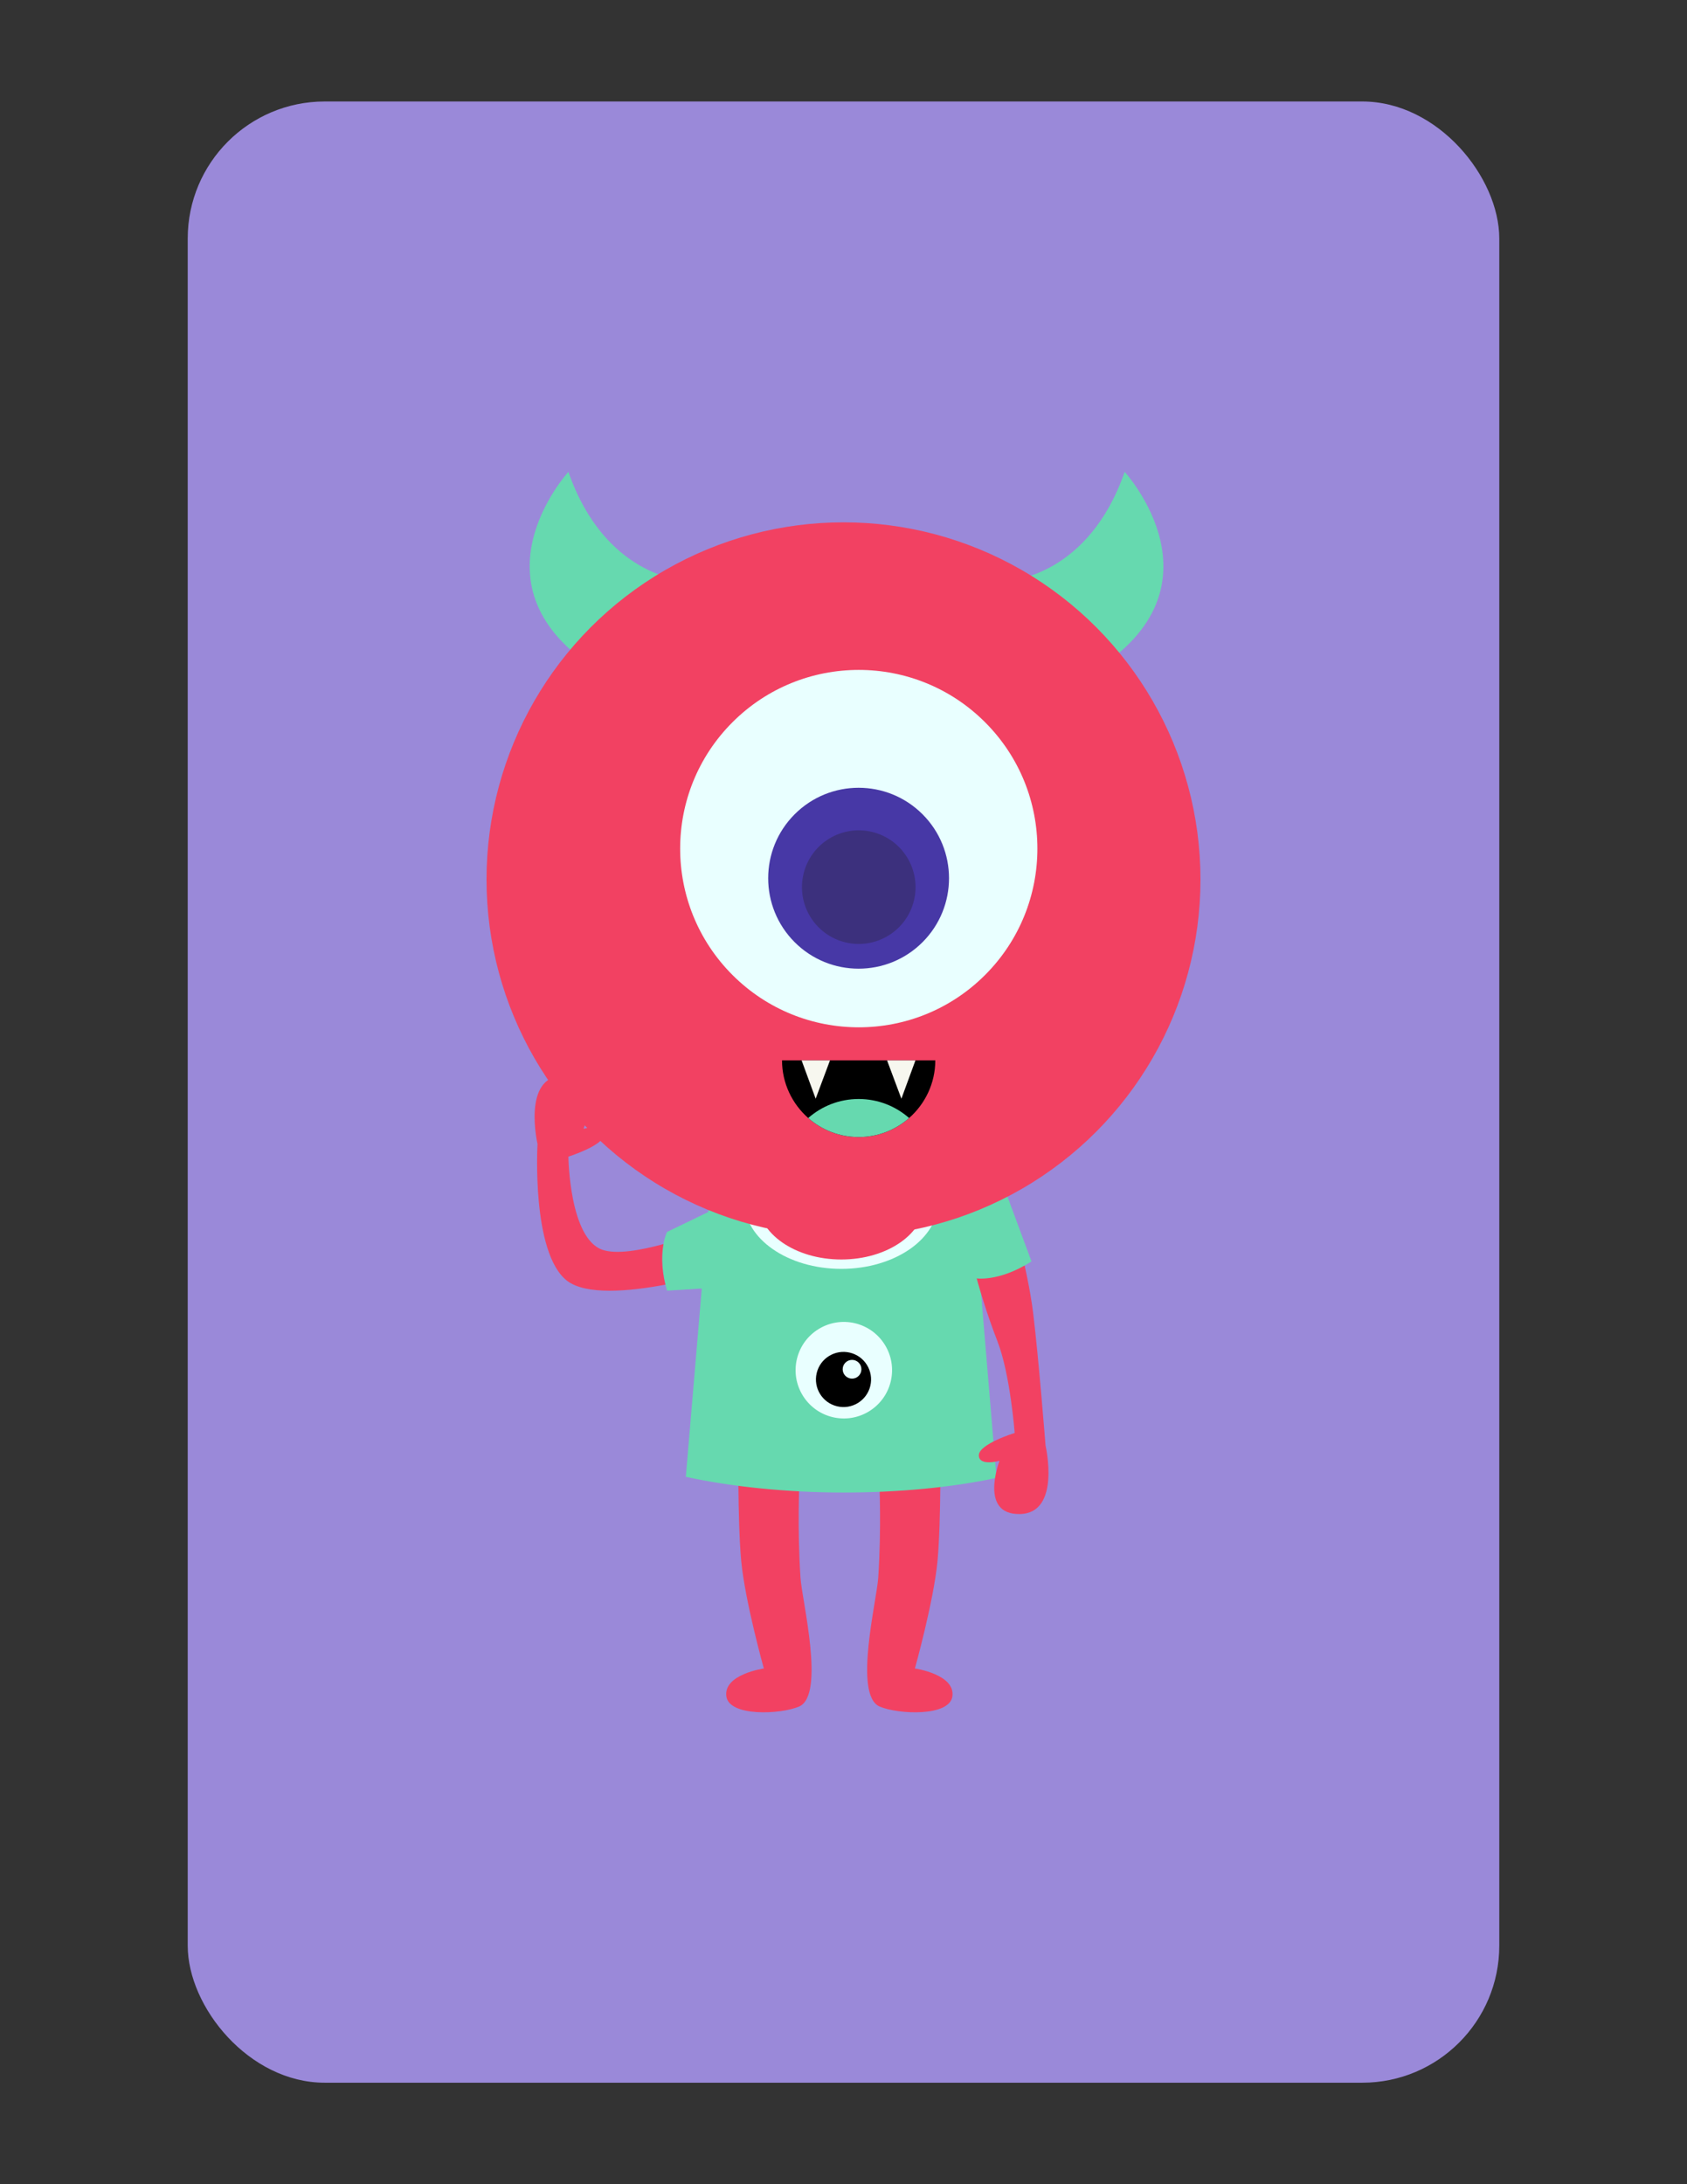 <?xml version="1.0" encoding="UTF-8"?>
<svg id="Calque_1" xmlns="http://www.w3.org/2000/svg" version="1.1" viewBox="0 0 612 792">
  <rect x="0" y="0" width="612" height="792" fill="#333333" stroke="none"/>
  <!-- Generator: Adobe Illustrator 29.0.0, SVG Export Plug-In . SVG Version: 2.1.0 Build 186)  -->
  <defs>
    <style>
      .st0 {
        fill: #e9ffff;
      }

      .st1 {
        fill: #4738a6;
      }

      .st2 {
        fill: #9a89d9;
      }

      .st3 {
        fill: #f24162;
      }

      .st4 {
        fill: #3c307d;
      }

      .st5 {
        fill: #66d9af;
      }

      .st6 {
        fill: #f7f7ef;
      }
    </style>
  </defs>
  <rect class="st2" x="68.1" y="36.8" width="475.8" height="718.4" rx="49.7" ry="49.7"/>
  <g>
    <path class="st3" d="M267.9,523.1s-.4,27.6,1,43c1.4,14.6,8.2,38.9,8.2,38.9,0,0-14.7,2.1-13.6,10.1,1,7.4,19.6,6.6,26.4,3.7,9.6-4.2,1-38.6.5-46.7-1.2-18-.4-34.7-.4-34.7l-22.1-14.4Z"/>
    <path class="st3" d="M341.1,523.1s.4,27.6-1,43c-1.4,14.6-8.2,38.9-8.2,38.9,0,0,14.7,2.1,13.6,10.1-1,7.4-19.6,6.6-26.4,3.7-9.6-4.2-1-38.6-.5-46.7,1.2-18,.4-34.7.4-34.7l22.1-14.4Z"/>
    <path class="st5" d="M361.5,535.9c-16,3.4-35.1,5.3-55.5,5.3s-40.8-2.1-57.2-5.7l4.9-57.8,3.9-46.2h95.2l3.8,45.8,4.9,58.5Z"/>
    <path class="st5" d="M267.6,466.4l-25.6,1.6c-.2-.8-.4-1.5-.6-2.2-1.6-6.6-1.3-11.5-.7-14.8.5-2.8,1.3-4.3,1.3-4.3l23.6-11.4,2,31.1Z"/>
    <path class="st3" d="M350.8,448.8s3,16.8,11.1,37.7c4.6,11.9,6.2,33.1,6.2,33.1,0,0-13,4-13,8.1s7.5,2,7.5,2c0,0-7.6,19.6,7.4,19.3,15-.3,9.3-24.8,9.3-24.8,0,0-2.5-31.8-4.5-48.1-2-16.2-8.3-37.8-8.3-37.8l-15.8,10.5Z"/>
    <path class="st5" d="M336.1,444.2l17.7,19.3s8.3,1.6,20.4-6.1l-8.9-24-29.2,10.8Z"/>
    <path class="st5" d="M366.6,210.4s28.3-1.6,41.4-39.3c0,0,38.2,41.7-11.4,72.4-49.6,30.7-30-33-30-33Z"/>
    <ellipse class="st0" cx="305.2" cy="435.6" rx="35.2" ry="24.5"/>
    <ellipse class="st3" cx="305.2" cy="435.6" rx="30.3" ry="21.1"/>
    <path class="st5" d="M247.6,210.4s-28.3-1.6-41.4-39.3c0,0-38.2,41.7,11.4,72.4,49.6,30.7,30-33,30-33Z"/>
    <circle class="st3" cx="306" cy="318.9" r="129.5"/>
    <circle class="st0" cx="311.5" cy="307.7" r="64.8" transform="translate(-126.3 310.4) rotate(-45)"/>
    <circle class="st1" cx="311.5" cy="318.5" r="32.8" transform="translate(-134 313.5) rotate(-45)"/>
    <circle class="st4" cx="311.5" cy="321.6" r="20.6" transform="translate(-73.9 549.5) rotate(-76.5)"/>
    <path d="M339.3,384.5c0,8.3-3.7,15.8-9.5,20.9-4.9,4.3-11.3,6.9-18.3,6.9s-13.4-2.6-18.3-6.9c-5.8-5.1-9.5-12.6-9.5-20.9h55.6Z"/>
    <path class="st5" d="M329.8,405.4c-4.9,4.3-11.3,6.9-18.3,6.9s-13.4-2.6-18.3-6.9c4.9-4.3,11.3-6.9,18.3-6.9s13.4,2.6,18.3,6.9Z"/>
    <g>
      <polygon class="st6" points="301.1 384.5 295.9 398.4 290.8 384.5 301.1 384.5"/>
      <polygon class="st6" points="332.1 384.5 327 398.4 321.8 384.5 332.1 384.5"/>
    </g>
    <path class="st3" d="M241.5,465.8c-13.3,2.5-28.9,3.9-35.8-1.4-13-10.1-10.7-49.6-10.7-49.6,0,0-5.7-24.5,9.3-24.8,15-.3,7.4,19.3,7.4,19.3,0,0,7.5-2,7.5,2s-13,8.1-13,8.1c0,0,.3,29.7,12.4,33.8,5.1,1.7,13.7.2,22.1-2.1-.6,3.2-.9,8.2.7,14.8Z"/>
    <circle class="st0" cx="306" cy="496.4" r="17.5" transform="translate(-248 678.5) rotate(-76.5)"/>
    <circle cx="306" cy="500" r="10" transform="translate(-251.3 682) rotate(-76.6)"/>
    <circle class="st0" cx="309.1" cy="496.5" r="3.4"/>
  </g>
</svg>